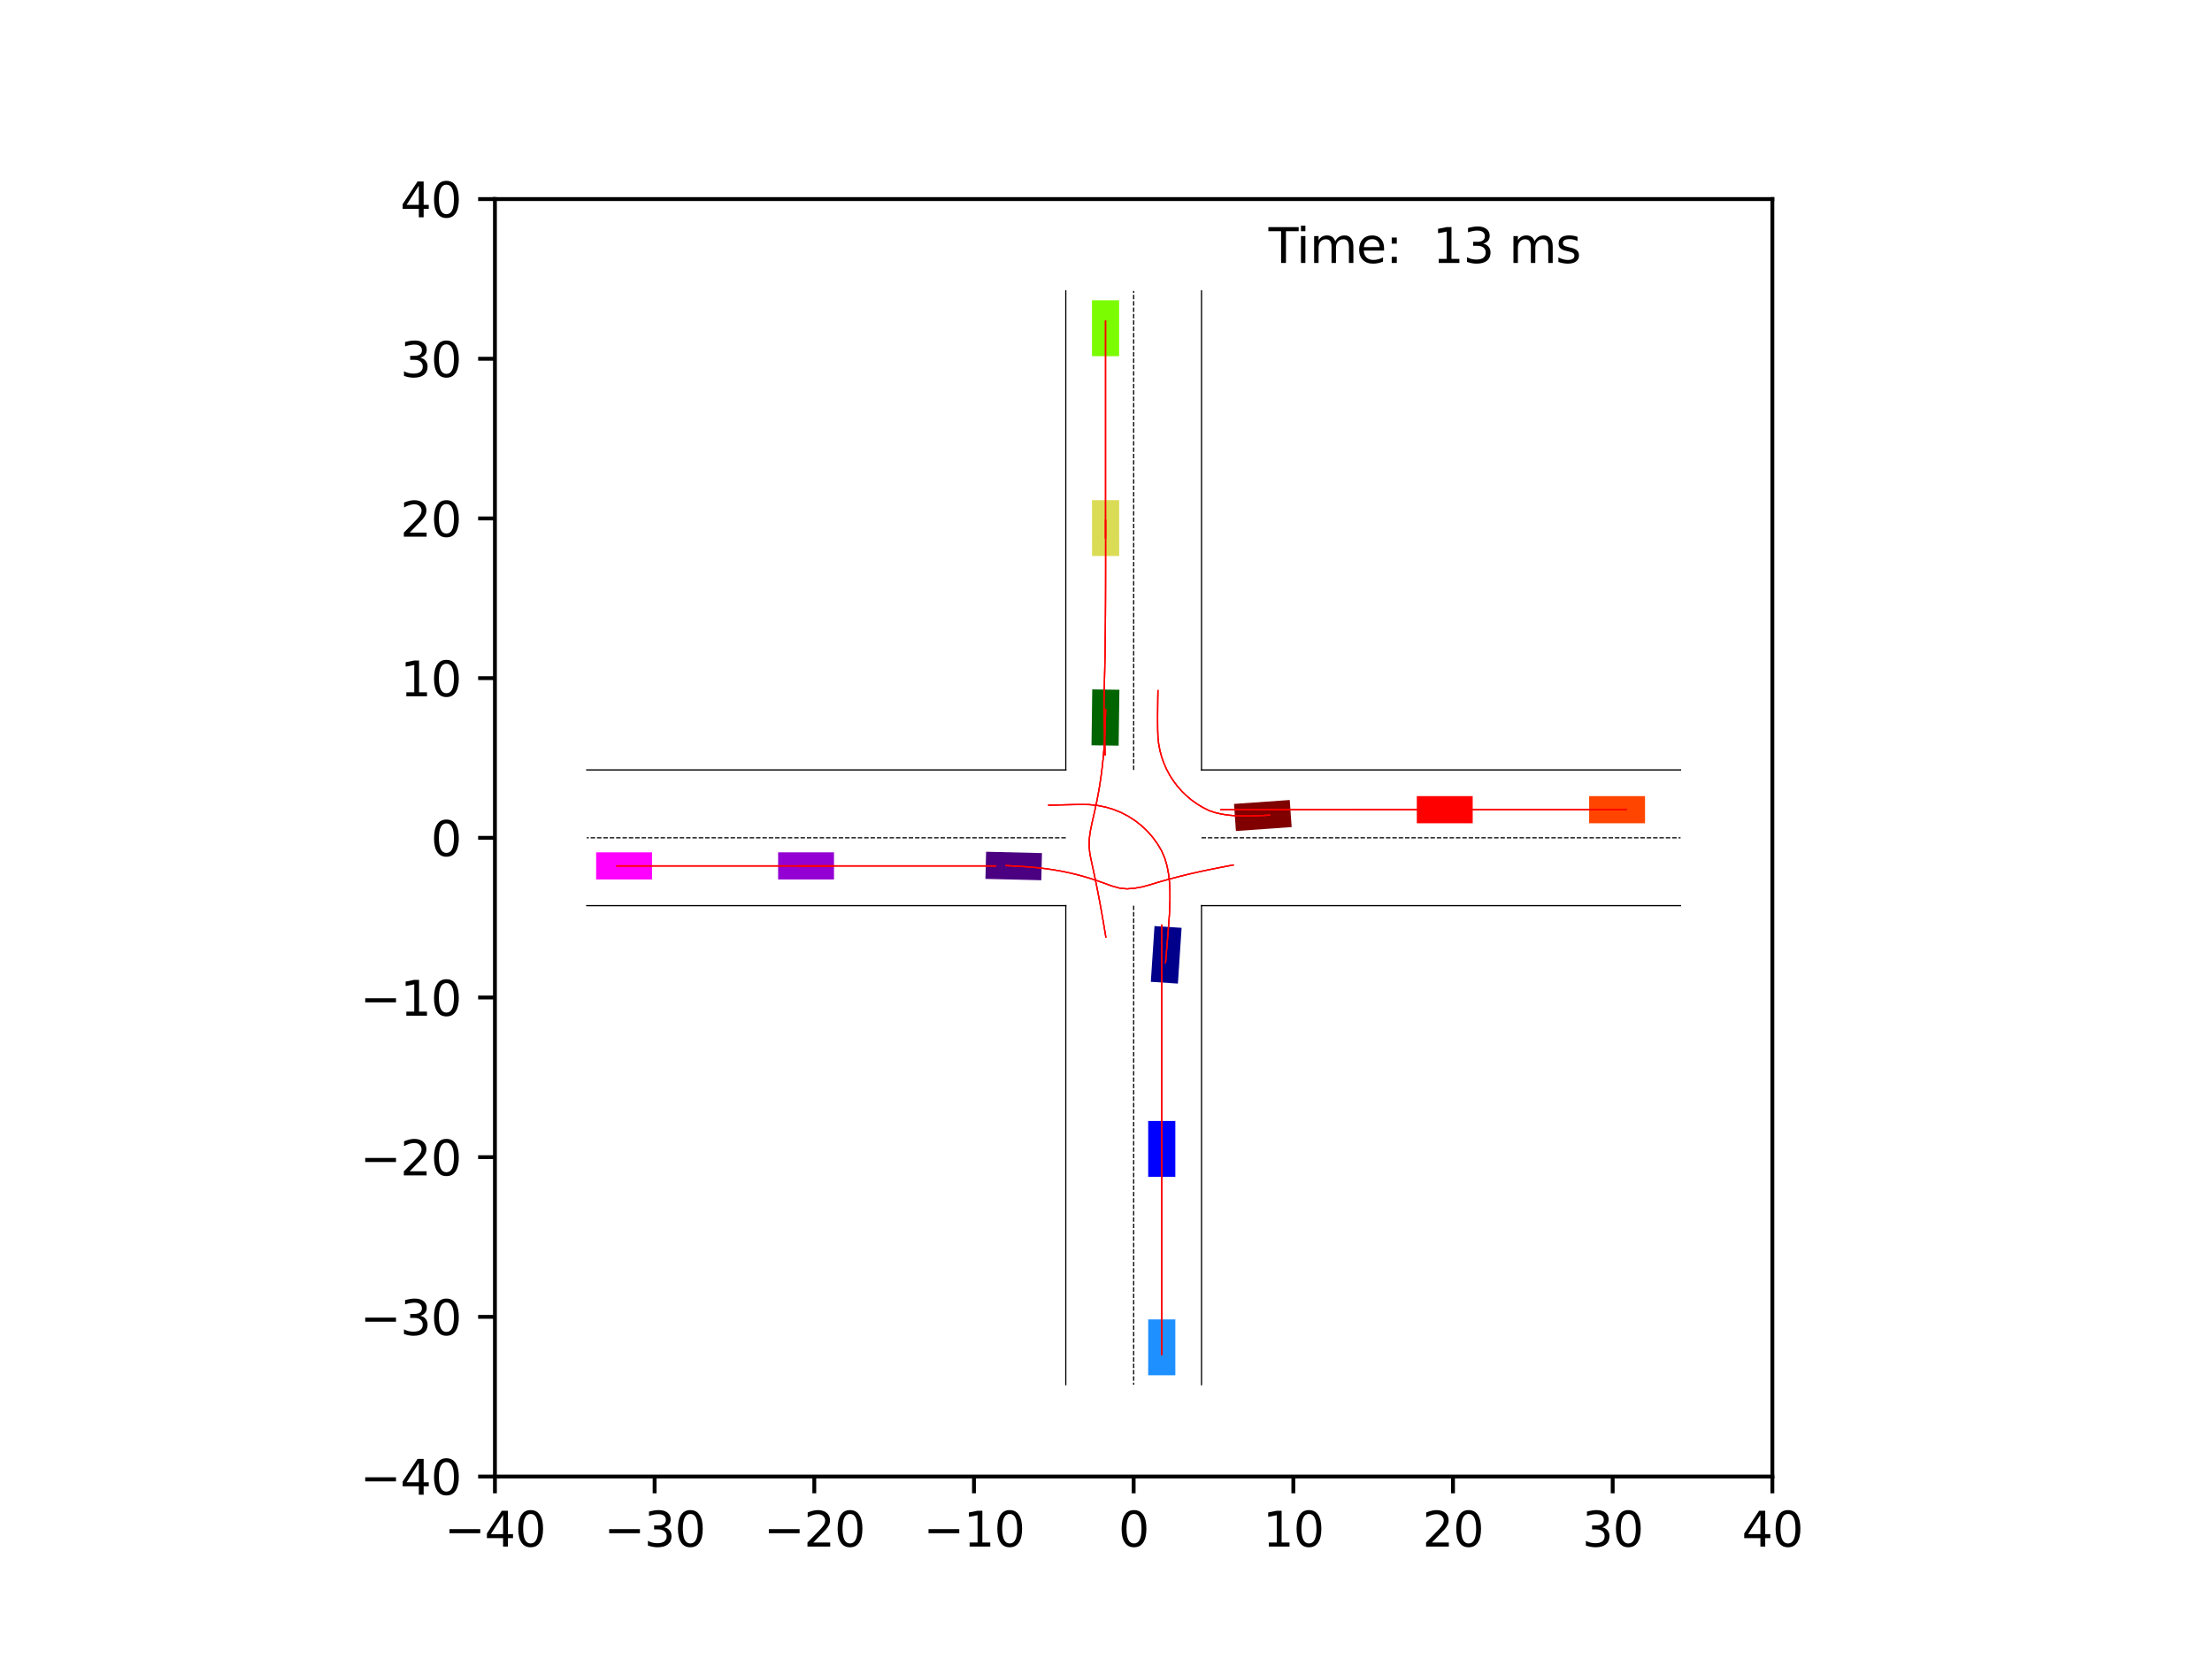 <?xml version="1.0" encoding="utf-8" standalone="no"?>
<!DOCTYPE svg PUBLIC "-//W3C//DTD SVG 1.1//EN"
  "http://www.w3.org/Graphics/SVG/1.1/DTD/svg11.dtd">
<svg xmlns:xlink="http://www.w3.org/1999/xlink" width="460.8pt" height="345.6pt" viewBox="0 0 460.8 345.6" xmlns="http://www.w3.org/2000/svg" version="1.1">
 <defs>
  <style type="text/css">*{stroke-linejoin: round; stroke-linecap: butt}</style>
 </defs>
 <g id="figure_1">
  <g id="patch_1">
   <path d="M 0 345.6 
L 460.8 345.6 
L 460.8 0 
L 0 0 
z
" style="fill: #ffffff"/>
  </g>
  <g id="axes_1">
   <g id="patch_2">
    <path d="M 103.104 307.584 
L 369.216 307.584 
L 369.216 41.472 
L 103.104 41.472 
z
" style="fill: #ffffff"/>
   </g>
   <g id="patch_3">
    <path d="M 245.379 204.902 
L 246.147 193.285 
L 240.504 192.912 
L 239.737 204.529 
z
" clip-path="url(#pcb5068c36a)" style="fill: #00008b"/>
   </g>
   <g id="patch_4">
    <path d="M 268.678 166.655 
L 257.064 167.473 
L 257.462 173.114 
L 269.075 172.296 
z
" clip-path="url(#pcb5068c36a)" style="fill: #800000"/>
   </g>
   <g id="patch_5">
    <path d="M 227.535 143.613 
L 227.38 155.255 
L 233.034 155.33 
L 233.19 143.689 
z
" clip-path="url(#pcb5068c36a)" style="fill: #006400"/>
   </g>
   <g id="patch_6">
    <path d="M 205.285 183.087 
L 216.924 183.369 
L 217.061 177.716 
L 205.422 177.434 
z
" clip-path="url(#pcb5068c36a)" style="fill: #4b0082"/>
   </g>
   <g id="patch_7">
    <path d="M 244.843 245.159 
L 244.843 233.516 
L 239.188 233.516 
L 239.188 245.159 
z
" clip-path="url(#pcb5068c36a)" style="fill: #0000ff"/>
   </g>
   <g id="patch_8">
    <path d="M 306.791 165.845 
L 295.148 165.845 
L 295.148 171.5 
L 306.791 171.5 
z
" clip-path="url(#pcb5068c36a)" style="fill: #ff0000"/>
   </g>
   <g id="patch_9">
    <path d="M 227.485 104.19 
L 227.493 115.832 
L 233.148 115.828 
L 233.14 104.186 
z
" clip-path="url(#pcb5068c36a)" style="fill: #dbdc56"/>
   </g>
   <g id="patch_10">
    <path d="M 162.096 183.211 
L 173.738 183.211 
L 173.738 177.556 
L 162.096 177.556 
z
" clip-path="url(#pcb5068c36a)" style="fill: #9400d3"/>
   </g>
   <g id="patch_11">
    <path d="M 244.843 286.5 
L 244.843 274.858 
L 239.188 274.858 
L 239.188 286.5 
z
" clip-path="url(#pcb5068c36a)" style="fill: #1e90ff"/>
   </g>
   <g id="patch_12">
    <path d="M 342.69 165.845 
L 331.047 165.845 
L 331.047 171.5 
L 342.69 171.5 
z
" clip-path="url(#pcb5068c36a)" style="fill: #ff4500"/>
   </g>
   <g id="patch_13">
    <path d="M 227.477 62.556 
L 227.477 74.198 
L 233.132 74.198 
L 233.132 62.556 
z
" clip-path="url(#pcb5068c36a)" style="fill: #7cfc00"/>
   </g>
   <g id="patch_14">
    <path d="M 124.188 183.211 
L 135.83 183.211 
L 135.83 177.556 
L 124.188 177.556 
z
" clip-path="url(#pcb5068c36a)" style="fill: #ff00ff"/>
   </g>
   <g id="matplotlib.axis_1">
    <g id="xtick_1">
     <g id="line2d_1">
      <defs>
       <path id="mbe13f3ac40" d="M 0 0 
L 0 3.5 
" style="stroke: #000000; stroke-width: 0.8"/>
      </defs>
      <g>
       <use xlink:href="#mbe13f3ac40" x="103.104" y="307.584" style="stroke: #000000; stroke-width: 0.8"/>
      </g>
     </g>
     <g id="text_1">
      <!-- −40 -->
      <g transform="translate(92.552 322.182) scale(0.1 -0.1)">
       <defs>
        <path id="DejaVuSans-2212" d="M 678 2272 
L 4684 2272 
L 4684 1741 
L 678 1741 
L 678 2272 
z
" transform="scale(0.016)"/>
        <path id="DejaVuSans-34" d="M 2419 4116 
L 825 1625 
L 2419 1625 
L 2419 4116 
z
M 2253 4666 
L 3047 4666 
L 3047 1625 
L 3713 1625 
L 3713 1100 
L 3047 1100 
L 3047 0 
L 2419 0 
L 2419 1100 
L 313 1100 
L 313 1709 
L 2253 4666 
z
" transform="scale(0.016)"/>
        <path id="DejaVuSans-30" d="M 2034 4250 
Q 1547 4250 1301 3770 
Q 1056 3291 1056 2328 
Q 1056 1369 1301 889 
Q 1547 409 2034 409 
Q 2525 409 2770 889 
Q 3016 1369 3016 2328 
Q 3016 3291 2770 3770 
Q 2525 4250 2034 4250 
z
M 2034 4750 
Q 2819 4750 3233 4129 
Q 3647 3509 3647 2328 
Q 3647 1150 3233 529 
Q 2819 -91 2034 -91 
Q 1250 -91 836 529 
Q 422 1150 422 2328 
Q 422 3509 836 4129 
Q 1250 4750 2034 4750 
z
" transform="scale(0.016)"/>
       </defs>
       <use xlink:href="#DejaVuSans-2212"/>
       <use xlink:href="#DejaVuSans-34" x="83.789"/>
       <use xlink:href="#DejaVuSans-30" x="147.412"/>
      </g>
     </g>
    </g>
    <g id="xtick_2">
     <g id="line2d_2">
      <g>
       <use xlink:href="#mbe13f3ac40" x="136.368" y="307.584" style="stroke: #000000; stroke-width: 0.8"/>
      </g>
     </g>
     <g id="text_2">
      <!-- −30 -->
      <g transform="translate(125.816 322.182) scale(0.1 -0.1)">
       <defs>
        <path id="DejaVuSans-33" d="M 2597 2516 
Q 3050 2419 3304 2112 
Q 3559 1806 3559 1356 
Q 3559 666 3084 287 
Q 2609 -91 1734 -91 
Q 1441 -91 1130 -33 
Q 819 25 488 141 
L 488 750 
Q 750 597 1062 519 
Q 1375 441 1716 441 
Q 2309 441 2620 675 
Q 2931 909 2931 1356 
Q 2931 1769 2642 2001 
Q 2353 2234 1838 2234 
L 1294 2234 
L 1294 2753 
L 1863 2753 
Q 2328 2753 2575 2939 
Q 2822 3125 2822 3475 
Q 2822 3834 2567 4026 
Q 2313 4219 1838 4219 
Q 1578 4219 1281 4162 
Q 984 4106 628 3988 
L 628 4550 
Q 988 4650 1302 4700 
Q 1616 4750 1894 4750 
Q 2613 4750 3031 4423 
Q 3450 4097 3450 3541 
Q 3450 3153 3228 2886 
Q 3006 2619 2597 2516 
z
" transform="scale(0.016)"/>
       </defs>
       <use xlink:href="#DejaVuSans-2212"/>
       <use xlink:href="#DejaVuSans-33" x="83.789"/>
       <use xlink:href="#DejaVuSans-30" x="147.412"/>
      </g>
     </g>
    </g>
    <g id="xtick_3">
     <g id="line2d_3">
      <g>
       <use xlink:href="#mbe13f3ac40" x="169.632" y="307.584" style="stroke: #000000; stroke-width: 0.8"/>
      </g>
     </g>
     <g id="text_3">
      <!-- −20 -->
      <g transform="translate(159.08 322.182) scale(0.1 -0.1)">
       <defs>
        <path id="DejaVuSans-32" d="M 1228 531 
L 3431 531 
L 3431 0 
L 469 0 
L 469 531 
Q 828 903 1448 1529 
Q 2069 2156 2228 2338 
Q 2531 2678 2651 2914 
Q 2772 3150 2772 3378 
Q 2772 3750 2511 3984 
Q 2250 4219 1831 4219 
Q 1534 4219 1204 4116 
Q 875 4013 500 3803 
L 500 4441 
Q 881 4594 1212 4672 
Q 1544 4750 1819 4750 
Q 2544 4750 2975 4387 
Q 3406 4025 3406 3419 
Q 3406 3131 3298 2873 
Q 3191 2616 2906 2266 
Q 2828 2175 2409 1742 
Q 1991 1309 1228 531 
z
" transform="scale(0.016)"/>
       </defs>
       <use xlink:href="#DejaVuSans-2212"/>
       <use xlink:href="#DejaVuSans-32" x="83.789"/>
       <use xlink:href="#DejaVuSans-30" x="147.412"/>
      </g>
     </g>
    </g>
    <g id="xtick_4">
     <g id="line2d_4">
      <g>
       <use xlink:href="#mbe13f3ac40" x="202.896" y="307.584" style="stroke: #000000; stroke-width: 0.8"/>
      </g>
     </g>
     <g id="text_4">
      <!-- −10 -->
      <g transform="translate(192.344 322.182) scale(0.1 -0.1)">
       <defs>
        <path id="DejaVuSans-31" d="M 794 531 
L 1825 531 
L 1825 4091 
L 703 3866 
L 703 4441 
L 1819 4666 
L 2450 4666 
L 2450 531 
L 3481 531 
L 3481 0 
L 794 0 
L 794 531 
z
" transform="scale(0.016)"/>
       </defs>
       <use xlink:href="#DejaVuSans-2212"/>
       <use xlink:href="#DejaVuSans-31" x="83.789"/>
       <use xlink:href="#DejaVuSans-30" x="147.412"/>
      </g>
     </g>
    </g>
    <g id="xtick_5">
     <g id="line2d_5">
      <g>
       <use xlink:href="#mbe13f3ac40" x="236.16" y="307.584" style="stroke: #000000; stroke-width: 0.8"/>
      </g>
     </g>
     <g id="text_5">
      <!-- 0 -->
      <g transform="translate(232.979 322.182) scale(0.1 -0.1)">
       <use xlink:href="#DejaVuSans-30"/>
      </g>
     </g>
    </g>
    <g id="xtick_6">
     <g id="line2d_6">
      <g>
       <use xlink:href="#mbe13f3ac40" x="269.424" y="307.584" style="stroke: #000000; stroke-width: 0.8"/>
      </g>
     </g>
     <g id="text_6">
      <!-- 10 -->
      <g transform="translate(263.062 322.182) scale(0.1 -0.1)">
       <use xlink:href="#DejaVuSans-31"/>
       <use xlink:href="#DejaVuSans-30" x="63.623"/>
      </g>
     </g>
    </g>
    <g id="xtick_7">
     <g id="line2d_7">
      <g>
       <use xlink:href="#mbe13f3ac40" x="302.688" y="307.584" style="stroke: #000000; stroke-width: 0.8"/>
      </g>
     </g>
     <g id="text_7">
      <!-- 20 -->
      <g transform="translate(296.325 322.182) scale(0.1 -0.1)">
       <use xlink:href="#DejaVuSans-32"/>
       <use xlink:href="#DejaVuSans-30" x="63.623"/>
      </g>
     </g>
    </g>
    <g id="xtick_8">
     <g id="line2d_8">
      <g>
       <use xlink:href="#mbe13f3ac40" x="335.952" y="307.584" style="stroke: #000000; stroke-width: 0.8"/>
      </g>
     </g>
     <g id="text_8">
      <!-- 30 -->
      <g transform="translate(329.589 322.182) scale(0.1 -0.1)">
       <use xlink:href="#DejaVuSans-33"/>
       <use xlink:href="#DejaVuSans-30" x="63.623"/>
      </g>
     </g>
    </g>
    <g id="xtick_9">
     <g id="line2d_9">
      <g>
       <use xlink:href="#mbe13f3ac40" x="369.216" y="307.584" style="stroke: #000000; stroke-width: 0.8"/>
      </g>
     </g>
     <g id="text_9">
      <!-- 40 -->
      <g transform="translate(362.853 322.182) scale(0.1 -0.1)">
       <use xlink:href="#DejaVuSans-34"/>
       <use xlink:href="#DejaVuSans-30" x="63.623"/>
      </g>
     </g>
    </g>
   </g>
   <g id="matplotlib.axis_2">
    <g id="ytick_1">
     <g id="line2d_10">
      <defs>
       <path id="m2111ded668" d="M 0 0 
L -3.5 0 
" style="stroke: #000000; stroke-width: 0.8"/>
      </defs>
      <g>
       <use xlink:href="#m2111ded668" x="103.104" y="307.584" style="stroke: #000000; stroke-width: 0.8"/>
      </g>
     </g>
     <g id="text_10">
      <!-- −40 -->
      <g transform="translate(74.999 311.383) scale(0.1 -0.1)">
       <use xlink:href="#DejaVuSans-2212"/>
       <use xlink:href="#DejaVuSans-34" x="83.789"/>
       <use xlink:href="#DejaVuSans-30" x="147.412"/>
      </g>
     </g>
    </g>
    <g id="ytick_2">
     <g id="line2d_11">
      <g>
       <use xlink:href="#m2111ded668" x="103.104" y="274.32" style="stroke: #000000; stroke-width: 0.8"/>
      </g>
     </g>
     <g id="text_11">
      <!-- −30 -->
      <g transform="translate(74.999 278.119) scale(0.1 -0.1)">
       <use xlink:href="#DejaVuSans-2212"/>
       <use xlink:href="#DejaVuSans-33" x="83.789"/>
       <use xlink:href="#DejaVuSans-30" x="147.412"/>
      </g>
     </g>
    </g>
    <g id="ytick_3">
     <g id="line2d_12">
      <g>
       <use xlink:href="#m2111ded668" x="103.104" y="241.056" style="stroke: #000000; stroke-width: 0.8"/>
      </g>
     </g>
     <g id="text_12">
      <!-- −20 -->
      <g transform="translate(74.999 244.855) scale(0.1 -0.1)">
       <use xlink:href="#DejaVuSans-2212"/>
       <use xlink:href="#DejaVuSans-32" x="83.789"/>
       <use xlink:href="#DejaVuSans-30" x="147.412"/>
      </g>
     </g>
    </g>
    <g id="ytick_4">
     <g id="line2d_13">
      <g>
       <use xlink:href="#m2111ded668" x="103.104" y="207.792" style="stroke: #000000; stroke-width: 0.8"/>
      </g>
     </g>
     <g id="text_13">
      <!-- −10 -->
      <g transform="translate(74.999 211.591) scale(0.1 -0.1)">
       <use xlink:href="#DejaVuSans-2212"/>
       <use xlink:href="#DejaVuSans-31" x="83.789"/>
       <use xlink:href="#DejaVuSans-30" x="147.412"/>
      </g>
     </g>
    </g>
    <g id="ytick_5">
     <g id="line2d_14">
      <g>
       <use xlink:href="#m2111ded668" x="103.104" y="174.528" style="stroke: #000000; stroke-width: 0.8"/>
      </g>
     </g>
     <g id="text_14">
      <!-- 0 -->
      <g transform="translate(89.742 178.327) scale(0.1 -0.1)">
       <use xlink:href="#DejaVuSans-30"/>
      </g>
     </g>
    </g>
    <g id="ytick_6">
     <g id="line2d_15">
      <g>
       <use xlink:href="#m2111ded668" x="103.104" y="141.264" style="stroke: #000000; stroke-width: 0.8"/>
      </g>
     </g>
     <g id="text_15">
      <!-- 10 -->
      <g transform="translate(83.379 145.063) scale(0.1 -0.1)">
       <use xlink:href="#DejaVuSans-31"/>
       <use xlink:href="#DejaVuSans-30" x="63.623"/>
      </g>
     </g>
    </g>
    <g id="ytick_7">
     <g id="line2d_16">
      <g>
       <use xlink:href="#m2111ded668" x="103.104" y="108" style="stroke: #000000; stroke-width: 0.8"/>
      </g>
     </g>
     <g id="text_16">
      <!-- 20 -->
      <g transform="translate(83.379 111.799) scale(0.1 -0.1)">
       <use xlink:href="#DejaVuSans-32"/>
       <use xlink:href="#DejaVuSans-30" x="63.623"/>
      </g>
     </g>
    </g>
    <g id="ytick_8">
     <g id="line2d_17">
      <g>
       <use xlink:href="#m2111ded668" x="103.104" y="74.736" style="stroke: #000000; stroke-width: 0.8"/>
      </g>
     </g>
     <g id="text_17">
      <!-- 30 -->
      <g transform="translate(83.379 78.535) scale(0.1 -0.1)">
       <use xlink:href="#DejaVuSans-33"/>
       <use xlink:href="#DejaVuSans-30" x="63.623"/>
      </g>
     </g>
    </g>
    <g id="ytick_9">
     <g id="line2d_18">
      <g>
       <use xlink:href="#m2111ded668" x="103.104" y="41.472" style="stroke: #000000; stroke-width: 0.8"/>
      </g>
     </g>
     <g id="text_18">
      <!-- 40 -->
      <g transform="translate(83.379 45.271) scale(0.1 -0.1)">
       <use xlink:href="#DejaVuSans-34"/>
       <use xlink:href="#DejaVuSans-30" x="63.623"/>
      </g>
     </g>
    </g>
   </g>
   <g id="line2d_19">
    <path d="M 250.297 288.457 
L 250.297 188.665 
" clip-path="url(#pcb5068c36a)" style="fill: none; stroke: #000000; stroke-width: 0.25; stroke-linecap: square"/>
   </g>
   <g id="line2d_20">
    <path d="M 250.297 188.665 
L 350.089 188.665 
" clip-path="url(#pcb5068c36a)" style="fill: none; stroke: #000000; stroke-width: 0.25; stroke-linecap: square"/>
   </g>
   <g id="line2d_21">
    <path d="M 350.089 160.391 
L 250.297 160.391 
" clip-path="url(#pcb5068c36a)" style="fill: none; stroke: #000000; stroke-width: 0.25; stroke-linecap: square"/>
   </g>
   <g id="line2d_22">
    <path d="M 250.297 160.391 
L 250.297 60.599 
" clip-path="url(#pcb5068c36a)" style="fill: none; stroke: #000000; stroke-width: 0.25; stroke-linecap: square"/>
   </g>
   <g id="line2d_23">
    <path d="M 222.023 60.599 
L 222.023 160.391 
" clip-path="url(#pcb5068c36a)" style="fill: none; stroke: #000000; stroke-width: 0.25; stroke-linecap: square"/>
   </g>
   <g id="line2d_24">
    <path d="M 222.023 160.391 
L 122.231 160.391 
" clip-path="url(#pcb5068c36a)" style="fill: none; stroke: #000000; stroke-width: 0.25; stroke-linecap: square"/>
   </g>
   <g id="line2d_25">
    <path d="M 122.231 188.665 
L 222.023 188.665 
" clip-path="url(#pcb5068c36a)" style="fill: none; stroke: #000000; stroke-width: 0.25; stroke-linecap: square"/>
   </g>
   <g id="line2d_26">
    <path d="M 222.023 188.665 
L 222.023 288.457 
" clip-path="url(#pcb5068c36a)" style="fill: none; stroke: #000000; stroke-width: 0.25; stroke-linecap: square"/>
   </g>
   <g id="line2d_27">
    <path d="M 250.297 174.528 
L 350.089 174.528 
" clip-path="url(#pcb5068c36a)" style="fill: none; stroke-dasharray: 0.925,0.4; stroke-dashoffset: 0; stroke: #000000; stroke-width: 0.25"/>
   </g>
   <g id="line2d_28">
    <path d="M 236.16 160.391 
L 236.16 60.599 
" clip-path="url(#pcb5068c36a)" style="fill: none; stroke-dasharray: 0.925,0.4; stroke-dashoffset: 0; stroke: #000000; stroke-width: 0.25"/>
   </g>
   <g id="line2d_29">
    <path d="M 222.023 174.528 
L 122.231 174.528 
" clip-path="url(#pcb5068c36a)" style="fill: none; stroke-dasharray: 0.925,0.4; stroke-dashoffset: 0; stroke: #000000; stroke-width: 0.25"/>
   </g>
   <g id="line2d_30">
    <path d="M 236.16 188.665 
L 236.16 288.457 
" clip-path="url(#pcb5068c36a)" style="fill: none; stroke-dasharray: 0.925,0.4; stroke-dashoffset: 0; stroke: #000000; stroke-width: 0.25"/>
   </g>
   <g id="line2d_31">
    <path d="M 242.807 200.57 
L 242.941 198.907 
L 243.079 197.241 
L 243.22 195.573 
L 243.359 193.902 
L 243.49 192.227 
L 243.604 190.549 
L 243.69 188.866 
L 243.735 187.18 
L 243.721 185.49 
L 243.631 183.801 
L 243.442 182.118 
L 243.128 180.452 
L 242.659 178.821 
L 241.993 177.26 
L 241.127 175.799 
L 240.128 174.426 
L 239.007 173.151 
L 237.771 171.987 
L 236.432 170.944 
L 235.001 170.03 
L 233.492 169.253 
L 231.918 168.618 
L 230.292 168.133 
L 228.628 167.801 
L 226.941 167.626 
L 225.245 167.608 
L 223.55 167.622 
L 221.855 167.653 
L 220.161 167.692 
L 218.466 167.739 
" clip-path="url(#pcb5068c36a)" style="fill: none; stroke: #ff0000; stroke-opacity: 0.2; stroke-width: 0.25; stroke-linecap: square"/>
   </g>
   <g id="line2d_32">
    <path d="M 242.807 200.57 
L 242.941 198.907 
L 243.08 197.241 
L 243.221 195.573 
L 243.36 193.902 
L 243.491 192.227 
L 243.605 190.549 
L 243.691 188.866 
L 243.736 187.179 
L 243.723 185.49 
L 243.633 183.8 
L 243.444 182.117 
L 243.131 180.451 
L 242.663 178.82 
L 241.997 177.258 
L 241.131 175.797 
L 240.134 174.423 
L 239.013 173.148 
L 237.778 171.983 
L 236.439 170.939 
L 235.009 170.024 
L 233.5 169.246 
L 231.926 168.611 
L 230.299 168.126 
L 228.635 167.794 
L 226.948 167.618 
L 225.252 167.601 
L 223.556 167.617 
L 221.861 167.65 
L 220.167 167.691 
L 218.473 167.738 
" clip-path="url(#pcb5068c36a)" style="fill: none; stroke: #ff0000; stroke-opacity: 0.4; stroke-width: 0.25; stroke-linecap: square"/>
   </g>
   <g id="line2d_33">
    <path d="M 242.807 200.57 
L 242.942 198.907 
L 243.079 197.241 
L 243.22 195.573 
L 243.359 193.902 
L 243.49 192.227 
L 243.604 190.549 
L 243.689 188.866 
L 243.734 187.179 
L 243.72 185.49 
L 243.63 183.8 
L 243.44 182.117 
L 243.127 180.451 
L 242.659 178.82 
L 241.993 177.259 
L 241.126 175.799 
L 240.128 174.425 
L 239.006 173.15 
L 237.771 171.985 
L 236.433 170.94 
L 235.004 170.023 
L 233.496 169.245 
L 231.921 168.61 
L 230.295 168.125 
L 228.631 167.793 
L 226.943 167.618 
L 225.247 167.6 
L 223.552 167.617 
L 221.857 167.652 
L 220.162 167.694 
L 218.468 167.741 
" clip-path="url(#pcb5068c36a)" style="fill: none; stroke: #ff0000; stroke-opacity: 0.6; stroke-width: 0.25; stroke-linecap: square"/>
   </g>
   <g id="line2d_34">
    <path d="M 242.807 200.57 
L 242.942 198.907 
L 243.08 197.241 
L 243.221 195.573 
L 243.36 193.902 
L 243.491 192.227 
L 243.605 190.549 
L 243.692 188.866 
L 243.737 187.179 
L 243.724 185.489 
L 243.634 183.8 
L 243.445 182.117 
L 243.133 180.45 
L 242.665 178.819 
L 242 177.257 
L 241.134 175.796 
L 240.137 174.422 
L 239.015 173.147 
L 237.78 171.982 
L 236.443 170.935 
L 235.014 170.018 
L 233.505 169.239 
L 231.931 168.604 
L 230.304 168.119 
L 228.64 167.787 
L 226.952 167.611 
L 225.256 167.593 
L 223.56 167.612 
L 221.865 167.647 
L 220.17 167.691 
L 218.476 167.738 
" clip-path="url(#pcb5068c36a)" style="fill: none; stroke: #ff0000; stroke-opacity: 0.8; stroke-width: 0.25; stroke-linecap: square"/>
   </g>
   <g id="line2d_35">
    <path d="M 242.807 200.57 
L 242.942 198.907 
L 243.08 197.241 
L 243.22 195.573 
L 243.359 193.902 
L 243.49 192.227 
L 243.603 190.549 
L 243.689 188.866 
L 243.733 187.179 
L 243.719 185.49 
L 243.628 183.8 
L 243.439 182.117 
L 243.126 180.451 
L 242.658 178.82 
L 241.992 177.259 
L 241.126 175.798 
L 240.128 174.424 
L 239.006 173.15 
L 237.77 171.985 
L 236.432 170.94 
L 235.002 170.025 
L 233.494 169.246 
L 231.919 168.61 
L 230.293 168.125 
L 228.629 167.792 
L 226.941 167.616 
L 225.245 167.597 
L 223.55 167.616 
L 221.855 167.652 
L 220.16 167.697 
L 218.466 167.743 
" clip-path="url(#pcb5068c36a)" style="fill: none; stroke: #ff0000; stroke-width: 0.25; stroke-linecap: square"/>
   </g>
   <g id="line2d_36">
    <path d="M 264.5 169.796 
L 263.07 169.885 
L 261.642 169.953 
L 260.216 169.991 
L 258.794 169.988 
L 257.376 169.933 
L 255.966 169.813 
L 254.568 169.608 
L 253.193 169.298 
L 251.86 168.851 
L 250.604 168.224 
L 249.403 167.502 
L 248.264 166.69 
L 247.192 165.794 
L 246.192 164.82 
L 245.272 163.773 
L 244.434 162.66 
L 243.685 161.487 
L 243.028 160.262 
L 242.466 158.99 
L 242.003 157.68 
L 241.641 156.338 
L 241.382 154.973 
L 241.228 153.592 
L 241.178 152.204 
L 241.161 150.815 
L 241.155 149.425 
L 241.159 148.036 
L 241.169 146.647 
L 241.18 145.258 
L 241.201 143.869 
" clip-path="url(#pcb5068c36a)" style="fill: none; stroke: #ff0000; stroke-opacity: 0.2; stroke-width: 0.25; stroke-linecap: square"/>
   </g>
   <g id="line2d_37">
    <path d="M 264.5 169.796 
L 263.07 169.885 
L 261.642 169.953 
L 260.216 169.991 
L 258.794 169.988 
L 257.376 169.934 
L 255.965 169.813 
L 254.568 169.609 
L 253.193 169.299 
L 251.859 168.853 
L 250.602 168.226 
L 249.402 167.504 
L 248.262 166.692 
L 247.189 165.796 
L 246.189 164.822 
L 245.268 163.776 
L 244.43 162.663 
L 243.68 161.491 
L 243.022 160.265 
L 242.46 158.993 
L 241.996 157.682 
L 241.634 156.341 
L 241.374 154.975 
L 241.219 153.594 
L 241.17 152.206 
L 241.154 150.816 
L 241.149 149.427 
L 241.155 148.037 
L 241.167 146.647 
L 241.18 145.258 
L 241.2 143.868 
" clip-path="url(#pcb5068c36a)" style="fill: none; stroke: #ff0000; stroke-opacity: 0.4; stroke-width: 0.25; stroke-linecap: square"/>
   </g>
   <g id="line2d_38">
    <path d="M 264.5 169.796 
L 263.07 169.885 
L 261.642 169.953 
L 260.216 169.99 
L 258.794 169.987 
L 257.376 169.932 
L 255.965 169.812 
L 254.568 169.607 
L 253.193 169.297 
L 251.859 168.851 
L 250.603 168.224 
L 249.402 167.501 
L 248.262 166.689 
L 247.189 165.794 
L 246.189 164.82 
L 245.268 163.774 
L 244.43 162.661 
L 243.68 161.488 
L 243.022 160.262 
L 242.46 158.99 
L 241.997 157.679 
L 241.636 156.337 
L 241.377 154.971 
L 241.224 153.59 
L 241.177 152.201 
L 241.163 150.811 
L 241.16 149.422 
L 241.168 148.032 
L 241.182 146.642 
L 241.197 145.253 
L 241.218 143.863 
" clip-path="url(#pcb5068c36a)" style="fill: none; stroke: #ff0000; stroke-opacity: 0.6; stroke-width: 0.25; stroke-linecap: square"/>
   </g>
   <g id="line2d_39">
    <path d="M 264.5 169.796 
L 263.07 169.885 
L 261.642 169.952 
L 260.216 169.99 
L 258.794 169.987 
L 257.376 169.933 
L 255.965 169.812 
L 254.567 169.608 
L 253.192 169.298 
L 251.858 168.852 
L 250.602 168.225 
L 249.401 167.503 
L 248.26 166.692 
L 247.187 165.797 
L 246.186 164.824 
L 245.264 163.778 
L 244.426 162.666 
L 243.675 161.493 
L 243.016 160.268 
L 242.454 158.996 
L 241.99 157.685 
L 241.627 156.343 
L 241.369 154.977 
L 241.215 153.596 
L 241.167 152.207 
L 241.153 150.817 
L 241.15 149.427 
L 241.159 148.037 
L 241.173 146.647 
L 241.188 145.257 
L 241.208 143.867 
" clip-path="url(#pcb5068c36a)" style="fill: none; stroke: #ff0000; stroke-opacity: 0.8; stroke-width: 0.25; stroke-linecap: square"/>
   </g>
   <g id="line2d_40">
    <path d="M 264.5 169.796 
L 263.07 169.884 
L 261.642 169.952 
L 260.216 169.989 
L 258.794 169.986 
L 257.376 169.932 
L 255.965 169.811 
L 254.568 169.607 
L 253.193 169.296 
L 251.859 168.85 
L 250.602 168.223 
L 249.402 167.5 
L 248.262 166.689 
L 247.189 165.793 
L 246.189 164.819 
L 245.268 163.773 
L 244.43 162.66 
L 243.68 161.487 
L 243.022 160.261 
L 242.46 158.989 
L 241.997 157.678 
L 241.635 156.336 
L 241.376 154.97 
L 241.223 153.588 
L 241.175 152.199 
L 241.162 150.809 
L 241.16 149.42 
L 241.169 148.03 
L 241.183 146.64 
L 241.2 145.25 
L 241.219 143.86 
" clip-path="url(#pcb5068c36a)" style="fill: none; stroke: #ff0000; stroke-width: 0.25; stroke-linecap: square"/>
   </g>
   <g id="line2d_41">
    <path d="M 230.327 147.879 
L 230.283 149.472 
L 230.234 151.064 
L 230.17 152.654 
L 230.087 154.244 
L 229.983 155.833 
L 229.854 157.42 
L 229.699 159.004 
L 229.515 160.586 
L 229.302 162.165 
L 229.059 163.74 
L 228.786 165.311 
L 228.484 166.877 
L 228.158 168.44 
L 227.812 169.999 
L 227.453 171.557 
L 227.134 173.125 
L 226.919 174.712 
L 226.875 176.313 
L 227.045 177.907 
L 227.37 179.476 
L 227.713 181.041 
L 228.046 182.609 
L 228.371 184.177 
L 228.686 185.748 
L 228.991 187.32 
L 229.285 188.894 
L 229.568 190.47 
L 229.841 192.048 
L 230.108 193.626 
L 230.372 195.205 
" clip-path="url(#pcb5068c36a)" style="fill: none; stroke: #ff0000; stroke-opacity: 0.2; stroke-width: 0.25; stroke-linecap: square"/>
   </g>
   <g id="line2d_42">
    <path d="M 230.327 147.879 
L 230.284 149.472 
L 230.235 151.064 
L 230.171 152.654 
L 230.089 154.244 
L 229.984 155.832 
L 229.856 157.419 
L 229.701 159.004 
L 229.518 160.585 
L 229.305 162.164 
L 229.061 163.738 
L 228.788 165.309 
L 228.486 166.875 
L 228.159 168.437 
L 227.813 169.996 
L 227.453 171.554 
L 227.133 173.121 
L 226.917 174.708 
L 226.872 176.309 
L 227.041 177.902 
L 227.367 179.471 
L 227.709 181.037 
L 228.043 182.604 
L 228.367 184.173 
L 228.683 185.743 
L 228.987 187.316 
L 229.281 188.89 
L 229.563 190.466 
L 229.836 192.044 
L 230.103 193.622 
L 230.367 195.201 
" clip-path="url(#pcb5068c36a)" style="fill: none; stroke: #ff0000; stroke-opacity: 0.4; stroke-width: 0.25; stroke-linecap: square"/>
   </g>
   <g id="line2d_43">
    <path d="M 230.327 147.879 
L 230.284 149.472 
L 230.236 151.064 
L 230.173 152.654 
L 230.09 154.244 
L 229.987 155.832 
L 229.859 157.419 
L 229.705 159.003 
L 229.522 160.584 
L 229.309 162.163 
L 229.067 163.737 
L 228.794 165.307 
L 228.493 166.873 
L 228.166 168.435 
L 227.82 169.994 
L 227.46 171.551 
L 227.14 173.118 
L 226.924 174.704 
L 226.879 176.305 
L 227.047 177.898 
L 227.373 179.467 
L 227.714 181.032 
L 228.046 182.599 
L 228.37 184.168 
L 228.684 185.738 
L 228.987 187.31 
L 229.28 188.885 
L 229.561 190.461 
L 229.833 192.038 
L 230.099 193.617 
L 230.361 195.196 
" clip-path="url(#pcb5068c36a)" style="fill: none; stroke: #ff0000; stroke-opacity: 0.6; stroke-width: 0.25; stroke-linecap: square"/>
   </g>
   <g id="line2d_44">
    <path d="M 230.327 147.879 
L 230.284 149.472 
L 230.236 151.064 
L 230.172 152.654 
L 230.09 154.244 
L 229.986 155.832 
L 229.858 157.419 
L 229.703 159.003 
L 229.52 160.585 
L 229.307 162.163 
L 229.063 163.737 
L 228.79 165.308 
L 228.488 166.874 
L 228.161 168.436 
L 227.814 169.994 
L 227.454 171.552 
L 227.134 173.119 
L 226.918 174.705 
L 226.873 176.306 
L 227.042 177.899 
L 227.368 179.468 
L 227.71 181.033 
L 228.043 182.6 
L 228.367 184.169 
L 228.682 185.739 
L 228.986 187.312 
L 229.28 188.886 
L 229.562 190.462 
L 229.834 192.039 
L 230.101 193.618 
L 230.364 195.197 
" clip-path="url(#pcb5068c36a)" style="fill: none; stroke: #ff0000; stroke-opacity: 0.8; stroke-width: 0.25; stroke-linecap: square"/>
   </g>
   <g id="line2d_45">
    <path d="M 230.327 147.879 
L 230.285 149.472 
L 230.237 151.064 
L 230.174 152.654 
L 230.092 154.244 
L 229.988 155.832 
L 229.861 157.418 
L 229.707 159.003 
L 229.524 160.584 
L 229.312 162.162 
L 229.069 163.737 
L 228.796 165.307 
L 228.495 166.873 
L 228.169 168.435 
L 227.822 169.993 
L 227.462 171.55 
L 227.142 173.117 
L 226.926 174.703 
L 226.881 176.304 
L 227.049 177.897 
L 227.375 179.465 
L 227.716 181.03 
L 228.048 182.598 
L 228.372 184.166 
L 228.686 185.737 
L 228.989 187.309 
L 229.281 188.883 
L 229.563 190.459 
L 229.834 192.037 
L 230.1 193.615 
L 230.362 195.194 
" clip-path="url(#pcb5068c36a)" style="fill: none; stroke: #ff0000; stroke-width: 0.25; stroke-linecap: square"/>
   </g>
   <g id="line2d_46">
    <path d="M 209.572 180.325 
L 211.173 180.4 
L 212.774 180.487 
L 214.374 180.601 
L 215.972 180.747 
L 217.568 180.928 
L 219.159 181.149 
L 220.745 181.414 
L 222.324 181.727 
L 223.894 182.088 
L 225.453 182.498 
L 227.001 182.956 
L 228.538 183.457 
L 230.063 183.996 
L 231.585 184.552 
L 233.147 184.987 
L 234.759 185.173 
L 236.377 185.032 
L 237.976 184.747 
L 239.544 184.322 
L 241.097 183.845 
L 242.658 183.397 
L 244.224 182.968 
L 245.794 182.56 
L 247.37 182.171 
L 248.95 181.803 
L 250.534 181.454 
L 252.121 181.122 
L 253.711 180.805 
L 255.302 180.497 
L 256.895 180.192 
" clip-path="url(#pcb5068c36a)" style="fill: none; stroke: #ff0000; stroke-opacity: 0.2; stroke-width: 0.25; stroke-linecap: square"/>
   </g>
   <g id="line2d_47">
    <path d="M 209.572 180.325 
L 211.173 180.4 
L 212.774 180.488 
L 214.374 180.602 
L 215.972 180.748 
L 217.568 180.93 
L 219.159 181.151 
L 220.745 181.417 
L 222.324 181.73 
L 223.894 182.092 
L 225.453 182.502 
L 227.001 182.96 
L 228.537 183.461 
L 230.063 184 
L 231.584 184.556 
L 233.146 184.991 
L 234.759 185.176 
L 236.377 185.035 
L 237.976 184.75 
L 239.544 184.324 
L 241.097 183.847 
L 242.657 183.398 
L 244.223 182.969 
L 245.794 182.56 
L 247.37 182.171 
L 248.95 181.803 
L 250.533 181.454 
L 252.121 181.123 
L 253.711 180.806 
L 255.303 180.498 
L 256.895 180.194 
" clip-path="url(#pcb5068c36a)" style="fill: none; stroke: #ff0000; stroke-opacity: 0.4; stroke-width: 0.25; stroke-linecap: square"/>
   </g>
   <g id="line2d_48">
    <path d="M 209.572 180.325 
L 211.173 180.4 
L 212.774 180.488 
L 214.374 180.602 
L 215.972 180.747 
L 217.568 180.928 
L 219.159 181.149 
L 220.745 181.414 
L 222.324 181.727 
L 223.893 182.088 
L 225.453 182.498 
L 227.001 182.955 
L 228.537 183.456 
L 230.062 183.994 
L 231.584 184.55 
L 233.146 184.984 
L 234.758 185.169 
L 236.376 185.028 
L 237.975 184.744 
L 239.543 184.318 
L 241.095 183.841 
L 242.656 183.392 
L 244.222 182.964 
L 245.793 182.555 
L 247.368 182.167 
L 248.948 181.799 
L 250.532 181.451 
L 252.119 181.12 
L 253.709 180.804 
L 255.301 180.497 
L 256.894 180.193 
" clip-path="url(#pcb5068c36a)" style="fill: none; stroke: #ff0000; stroke-opacity: 0.6; stroke-width: 0.25; stroke-linecap: square"/>
   </g>
   <g id="line2d_49">
    <path d="M 209.572 180.325 
L 211.173 180.401 
L 212.774 180.489 
L 214.374 180.603 
L 215.972 180.749 
L 217.568 180.93 
L 219.159 181.151 
L 220.745 181.417 
L 222.323 181.73 
L 223.893 182.092 
L 225.453 182.502 
L 227 182.96 
L 228.537 183.461 
L 230.062 184 
L 231.583 184.556 
L 233.145 184.99 
L 234.758 185.175 
L 236.376 185.035 
L 237.975 184.751 
L 239.543 184.324 
L 241.096 183.847 
L 242.656 183.398 
L 244.222 182.97 
L 245.793 182.561 
L 247.368 182.172 
L 248.948 181.804 
L 250.532 181.455 
L 252.12 181.124 
L 253.71 180.807 
L 255.302 180.499 
L 256.894 180.195 
" clip-path="url(#pcb5068c36a)" style="fill: none; stroke: #ff0000; stroke-opacity: 0.8; stroke-width: 0.25; stroke-linecap: square"/>
   </g>
   <g id="line2d_50">
    <path d="M 209.572 180.325 
L 211.173 180.401 
L 212.774 180.489 
L 214.374 180.603 
L 215.972 180.748 
L 217.568 180.929 
L 219.159 181.15 
L 220.745 181.415 
L 222.324 181.728 
L 223.893 182.089 
L 225.453 182.499 
L 227.001 182.956 
L 228.537 183.457 
L 230.062 183.996 
L 231.584 184.552 
L 233.146 184.986 
L 234.758 185.172 
L 236.376 185.031 
L 237.975 184.746 
L 239.543 184.32 
L 241.095 183.843 
L 242.656 183.394 
L 244.222 182.966 
L 245.793 182.558 
L 247.368 182.169 
L 248.948 181.801 
L 250.532 181.453 
L 252.119 181.122 
L 253.709 180.806 
L 255.301 180.498 
L 256.894 180.195 
" clip-path="url(#pcb5068c36a)" style="fill: none; stroke: #ff0000; stroke-width: 0.25; stroke-linecap: square"/>
   </g>
   <g id="line2d_51">
    <path d="M 242.016 240.945 
L 242.016 239.337 
L 242.016 237.73 
L 242.016 236.122 
L 242.016 234.514 
L 242.016 232.906 
L 242.016 231.299 
L 242.016 229.691 
L 242.016 228.083 
L 242.016 226.475 
L 242.016 224.868 
L 242.016 223.26 
L 242.016 221.652 
L 242.016 220.044 
L 242.016 218.436 
L 242.016 216.829 
L 242.016 215.221 
L 242.016 213.613 
L 242.016 212.005 
L 242.016 210.398 
L 242.016 208.79 
L 242.016 207.182 
L 242.016 205.574 
L 242.016 203.967 
L 242.016 202.359 
L 242.016 200.751 
L 242.016 199.143 
L 242.016 197.536 
L 242.016 195.928 
L 242.016 194.32 
L 242.016 192.712 
" clip-path="url(#pcb5068c36a)" style="fill: none; stroke: #ff0000; stroke-opacity: 0.2; stroke-width: 0.25; stroke-linecap: square"/>
   </g>
   <g id="line2d_52">
    <path d="M 242.016 240.945 
L 242.016 239.337 
L 242.016 237.73 
L 242.016 236.122 
L 242.016 234.514 
L 242.016 232.906 
L 242.016 231.299 
L 242.016 229.691 
L 242.016 228.083 
L 242.016 226.475 
L 242.016 224.868 
L 242.016 223.26 
L 242.016 221.652 
L 242.016 220.044 
L 242.016 218.436 
L 242.016 216.829 
L 242.016 215.221 
L 242.016 213.613 
L 242.016 212.005 
L 242.016 210.398 
L 242.016 208.79 
L 242.016 207.182 
L 242.016 205.574 
L 242.016 203.967 
L 242.016 202.359 
L 242.016 200.751 
L 242.016 199.143 
L 242.016 197.536 
L 242.016 195.928 
L 242.016 194.32 
L 242.016 192.712 
" clip-path="url(#pcb5068c36a)" style="fill: none; stroke: #ff0000; stroke-opacity: 0.4; stroke-width: 0.25; stroke-linecap: square"/>
   </g>
   <g id="line2d_53">
    <path d="M 242.016 240.945 
L 242.016 239.337 
L 242.016 237.73 
L 242.016 236.122 
L 242.016 234.514 
L 242.016 232.906 
L 242.016 231.299 
L 242.016 229.691 
L 242.016 228.083 
L 242.016 226.475 
L 242.016 224.868 
L 242.016 223.26 
L 242.016 221.652 
L 242.016 220.044 
L 242.016 218.436 
L 242.016 216.829 
L 242.016 215.221 
L 242.016 213.613 
L 242.016 212.005 
L 242.016 210.398 
L 242.016 208.79 
L 242.016 207.182 
L 242.016 205.574 
L 242.016 203.967 
L 242.016 202.359 
L 242.016 200.751 
L 242.016 199.143 
L 242.016 197.536 
L 242.016 195.928 
L 242.016 194.32 
L 242.016 192.712 
" clip-path="url(#pcb5068c36a)" style="fill: none; stroke: #ff0000; stroke-opacity: 0.6; stroke-width: 0.25; stroke-linecap: square"/>
   </g>
   <g id="line2d_54">
    <path d="M 242.016 240.945 
L 242.016 239.337 
L 242.016 237.73 
L 242.016 236.122 
L 242.016 234.514 
L 242.016 232.906 
L 242.016 231.299 
L 242.016 229.691 
L 242.016 228.083 
L 242.016 226.475 
L 242.016 224.868 
L 242.016 223.26 
L 242.016 221.652 
L 242.016 220.044 
L 242.016 218.436 
L 242.016 216.829 
L 242.016 215.221 
L 242.016 213.613 
L 242.016 212.005 
L 242.016 210.398 
L 242.016 208.79 
L 242.016 207.182 
L 242.016 205.574 
L 242.016 203.967 
L 242.016 202.359 
L 242.016 200.751 
L 242.016 199.143 
L 242.016 197.536 
L 242.016 195.928 
L 242.016 194.32 
L 242.016 192.712 
" clip-path="url(#pcb5068c36a)" style="fill: none; stroke: #ff0000; stroke-opacity: 0.8; stroke-width: 0.25; stroke-linecap: square"/>
   </g>
   <g id="line2d_55">
    <path d="M 242.016 240.945 
L 242.016 239.337 
L 242.016 237.73 
L 242.016 236.122 
L 242.016 234.514 
L 242.016 232.906 
L 242.016 231.299 
L 242.016 229.691 
L 242.016 228.083 
L 242.016 226.475 
L 242.016 224.868 
L 242.016 223.26 
L 242.016 221.652 
L 242.016 220.044 
L 242.016 218.436 
L 242.016 216.829 
L 242.016 215.221 
L 242.016 213.613 
L 242.016 212.005 
L 242.016 210.398 
L 242.016 208.79 
L 242.016 207.182 
L 242.016 205.574 
L 242.016 203.967 
L 242.016 202.359 
L 242.016 200.751 
L 242.016 199.143 
L 242.016 197.536 
L 242.016 195.928 
L 242.016 194.32 
L 242.016 192.712 
" clip-path="url(#pcb5068c36a)" style="fill: none; stroke: #ff0000; stroke-width: 0.25; stroke-linecap: square"/>
   </g>
   <g id="line2d_56">
    <path d="M 302.577 168.672 
L 300.969 168.672 
L 299.362 168.672 
L 297.754 168.672 
L 296.146 168.672 
L 294.538 168.672 
L 292.931 168.672 
L 291.323 168.672 
L 289.715 168.672 
L 288.107 168.672 
L 286.5 168.672 
L 284.892 168.672 
L 283.284 168.672 
L 281.676 168.672 
L 280.068 168.672 
L 278.461 168.672 
L 276.853 168.672 
L 275.245 168.672 
L 273.637 168.672 
L 272.03 168.672 
L 270.422 168.672 
L 268.814 168.672 
L 267.206 168.672 
L 265.599 168.672 
L 263.991 168.672 
L 262.383 168.672 
L 260.775 168.672 
L 259.168 168.672 
L 257.56 168.672 
L 255.952 168.672 
L 254.344 168.672 
" clip-path="url(#pcb5068c36a)" style="fill: none; stroke: #ff0000; stroke-opacity: 0.2; stroke-width: 0.25; stroke-linecap: square"/>
   </g>
   <g id="line2d_57">
    <path d="M 302.577 168.672 
L 300.969 168.672 
L 299.362 168.672 
L 297.754 168.672 
L 296.146 168.672 
L 294.538 168.672 
L 292.931 168.672 
L 291.323 168.672 
L 289.715 168.672 
L 288.107 168.672 
L 286.5 168.672 
L 284.892 168.672 
L 283.284 168.672 
L 281.676 168.672 
L 280.068 168.672 
L 278.461 168.672 
L 276.853 168.672 
L 275.245 168.672 
L 273.637 168.672 
L 272.03 168.672 
L 270.422 168.672 
L 268.814 168.672 
L 267.206 168.672 
L 265.599 168.672 
L 263.991 168.672 
L 262.383 168.672 
L 260.775 168.672 
L 259.168 168.672 
L 257.56 168.672 
L 255.952 168.672 
L 254.344 168.672 
" clip-path="url(#pcb5068c36a)" style="fill: none; stroke: #ff0000; stroke-opacity: 0.4; stroke-width: 0.25; stroke-linecap: square"/>
   </g>
   <g id="line2d_58">
    <path d="M 302.577 168.672 
L 300.969 168.672 
L 299.362 168.672 
L 297.754 168.672 
L 296.146 168.672 
L 294.538 168.672 
L 292.931 168.672 
L 291.323 168.672 
L 289.715 168.672 
L 288.107 168.672 
L 286.5 168.672 
L 284.892 168.672 
L 283.284 168.672 
L 281.676 168.672 
L 280.068 168.672 
L 278.461 168.672 
L 276.853 168.672 
L 275.245 168.672 
L 273.637 168.672 
L 272.03 168.672 
L 270.422 168.672 
L 268.814 168.672 
L 267.206 168.672 
L 265.599 168.672 
L 263.991 168.672 
L 262.383 168.672 
L 260.775 168.672 
L 259.168 168.672 
L 257.56 168.672 
L 255.952 168.672 
L 254.344 168.672 
" clip-path="url(#pcb5068c36a)" style="fill: none; stroke: #ff0000; stroke-opacity: 0.6; stroke-width: 0.25; stroke-linecap: square"/>
   </g>
   <g id="line2d_59">
    <path d="M 302.577 168.672 
L 300.969 168.672 
L 299.362 168.672 
L 297.754 168.672 
L 296.146 168.672 
L 294.538 168.672 
L 292.931 168.672 
L 291.323 168.672 
L 289.715 168.672 
L 288.107 168.672 
L 286.5 168.672 
L 284.892 168.672 
L 283.284 168.672 
L 281.676 168.672 
L 280.068 168.672 
L 278.461 168.672 
L 276.853 168.672 
L 275.245 168.672 
L 273.637 168.672 
L 272.03 168.672 
L 270.422 168.672 
L 268.814 168.672 
L 267.206 168.672 
L 265.599 168.672 
L 263.991 168.672 
L 262.383 168.672 
L 260.775 168.672 
L 259.168 168.672 
L 257.56 168.672 
L 255.952 168.672 
L 254.344 168.672 
" clip-path="url(#pcb5068c36a)" style="fill: none; stroke: #ff0000; stroke-opacity: 0.8; stroke-width: 0.25; stroke-linecap: square"/>
   </g>
   <g id="line2d_60">
    <path d="M 302.577 168.672 
L 300.969 168.672 
L 299.362 168.672 
L 297.754 168.672 
L 296.146 168.672 
L 294.538 168.672 
L 292.931 168.672 
L 291.323 168.672 
L 289.715 168.672 
L 288.107 168.672 
L 286.5 168.672 
L 284.892 168.672 
L 283.284 168.672 
L 281.676 168.672 
L 280.068 168.672 
L 278.461 168.672 
L 276.853 168.672 
L 275.245 168.672 
L 273.637 168.672 
L 272.03 168.672 
L 270.422 168.672 
L 268.814 168.672 
L 267.206 168.672 
L 265.599 168.672 
L 263.991 168.672 
L 262.383 168.672 
L 260.775 168.672 
L 259.168 168.672 
L 257.56 168.672 
L 255.952 168.672 
L 254.344 168.672 
" clip-path="url(#pcb5068c36a)" style="fill: none; stroke: #ff0000; stroke-width: 0.25; stroke-linecap: square"/>
   </g>
   <g id="line2d_61">
    <path d="M 230.316 108.381 
L 230.317 110.009 
L 230.318 111.637 
L 230.318 113.266 
L 230.318 114.894 
L 230.318 116.523 
L 230.317 118.151 
L 230.315 119.78 
L 230.312 121.408 
L 230.307 123.037 
L 230.302 124.665 
L 230.294 126.294 
L 230.285 127.922 
L 230.273 129.551 
L 230.258 131.179 
L 230.24 132.808 
L 230.219 134.436 
L 230.195 136.064 
L 230.167 137.693 
L 230.135 139.321 
L 230.1 140.949 
L 230.061 142.578 
L 230.019 144.206 
L 229.975 145.834 
L 229.968 147.463 
L 230.001 149.092 
L 230.039 150.72 
L 230.081 152.348 
L 230.124 153.977 
L 230.168 155.605 
L 230.211 157.233 
" clip-path="url(#pcb5068c36a)" style="fill: none; stroke: #ff0000; stroke-opacity: 0.2; stroke-width: 0.25; stroke-linecap: square"/>
   </g>
   <g id="line2d_62">
    <path d="M 230.316 108.381 
L 230.317 110.009 
L 230.318 111.637 
L 230.318 113.266 
L 230.318 114.894 
L 230.318 116.523 
L 230.317 118.151 
L 230.315 119.78 
L 230.313 121.408 
L 230.309 123.037 
L 230.303 124.665 
L 230.296 126.294 
L 230.287 127.922 
L 230.275 129.551 
L 230.261 131.179 
L 230.244 132.808 
L 230.224 134.436 
L 230.2 136.064 
L 230.172 137.693 
L 230.141 139.321 
L 230.106 140.949 
L 230.068 142.578 
L 230.027 144.206 
L 229.983 145.834 
L 229.978 147.463 
L 230.011 149.091 
L 230.049 150.72 
L 230.089 152.348 
L 230.131 153.977 
L 230.174 155.605 
L 230.216 157.233 
" clip-path="url(#pcb5068c36a)" style="fill: none; stroke: #ff0000; stroke-opacity: 0.4; stroke-width: 0.25; stroke-linecap: square"/>
   </g>
   <g id="line2d_63">
    <path d="M 230.316 108.381 
L 230.317 110.009 
L 230.318 111.637 
L 230.318 113.266 
L 230.318 114.894 
L 230.318 116.523 
L 230.317 118.151 
L 230.315 119.78 
L 230.312 121.408 
L 230.308 123.037 
L 230.303 124.665 
L 230.296 126.294 
L 230.286 127.922 
L 230.275 129.551 
L 230.26 131.179 
L 230.243 132.807 
L 230.222 134.436 
L 230.198 136.064 
L 230.17 137.693 
L 230.138 139.321 
L 230.103 140.949 
L 230.064 142.578 
L 230.022 144.206 
L 229.977 145.834 
L 229.972 147.463 
L 230.006 149.091 
L 230.044 150.72 
L 230.086 152.348 
L 230.128 153.976 
L 230.171 155.605 
L 230.214 157.233 
" clip-path="url(#pcb5068c36a)" style="fill: none; stroke: #ff0000; stroke-opacity: 0.6; stroke-width: 0.25; stroke-linecap: square"/>
   </g>
   <g id="line2d_64">
    <path d="M 230.316 108.381 
L 230.317 110.009 
L 230.318 111.637 
L 230.318 113.266 
L 230.318 114.894 
L 230.318 116.523 
L 230.317 118.151 
L 230.315 119.78 
L 230.313 121.408 
L 230.309 123.037 
L 230.303 124.665 
L 230.296 126.294 
L 230.287 127.922 
L 230.275 129.551 
L 230.261 131.179 
L 230.244 132.808 
L 230.224 134.436 
L 230.2 136.064 
L 230.172 137.693 
L 230.141 139.321 
L 230.106 140.949 
L 230.067 142.578 
L 230.026 144.206 
L 229.982 145.834 
L 229.977 147.463 
L 230.01 149.091 
L 230.048 150.72 
L 230.089 152.348 
L 230.131 153.977 
L 230.173 155.605 
L 230.215 157.233 
" clip-path="url(#pcb5068c36a)" style="fill: none; stroke: #ff0000; stroke-opacity: 0.8; stroke-width: 0.25; stroke-linecap: square"/>
   </g>
   <g id="line2d_65">
    <path d="M 230.316 108.381 
L 230.317 110.009 
L 230.318 111.637 
L 230.318 113.266 
L 230.318 114.894 
L 230.318 116.523 
L 230.317 118.151 
L 230.315 119.78 
L 230.313 121.408 
L 230.309 123.037 
L 230.303 124.665 
L 230.296 126.294 
L 230.286 127.922 
L 230.275 129.551 
L 230.26 131.179 
L 230.243 132.807 
L 230.222 134.436 
L 230.198 136.064 
L 230.17 137.693 
L 230.138 139.321 
L 230.102 140.949 
L 230.063 142.578 
L 230.021 144.206 
L 229.976 145.834 
L 229.971 147.463 
L 230.005 149.091 
L 230.043 150.72 
L 230.085 152.348 
L 230.128 153.976 
L 230.171 155.605 
L 230.214 157.233 
" clip-path="url(#pcb5068c36a)" style="fill: none; stroke: #ff0000; stroke-width: 0.25; stroke-linecap: square"/>
   </g>
   <g id="line2d_66">
    <path d="M 166.555 180.384 
L 167.917 180.384 
L 169.28 180.384 
L 170.642 180.384 
L 172.005 180.384 
L 173.367 180.384 
L 174.73 180.384 
L 176.092 180.384 
L 177.455 180.384 
L 178.817 180.384 
L 180.18 180.384 
L 181.542 180.384 
L 182.905 180.384 
L 184.267 180.384 
L 185.63 180.384 
L 186.993 180.384 
L 188.355 180.384 
L 189.718 180.384 
L 191.08 180.384 
L 192.443 180.384 
L 193.805 180.384 
L 195.168 180.384 
L 196.53 180.384 
L 197.893 180.384 
L 199.255 180.384 
L 200.618 180.384 
L 201.98 180.384 
L 203.343 180.384 
L 204.705 180.384 
L 206.068 180.384 
L 207.43 180.384 
" clip-path="url(#pcb5068c36a)" style="fill: none; stroke: #ff0000; stroke-opacity: 0.2; stroke-width: 0.25; stroke-linecap: square"/>
   </g>
   <g id="line2d_67">
    <path d="M 166.555 180.384 
L 167.917 180.384 
L 169.28 180.384 
L 170.642 180.384 
L 172.005 180.384 
L 173.367 180.384 
L 174.73 180.384 
L 176.092 180.384 
L 177.455 180.384 
L 178.817 180.384 
L 180.18 180.384 
L 181.542 180.384 
L 182.905 180.384 
L 184.267 180.384 
L 185.63 180.384 
L 186.993 180.384 
L 188.355 180.384 
L 189.718 180.384 
L 191.08 180.384 
L 192.443 180.384 
L 193.805 180.384 
L 195.168 180.384 
L 196.53 180.384 
L 197.893 180.384 
L 199.255 180.384 
L 200.618 180.384 
L 201.98 180.384 
L 203.343 180.384 
L 204.705 180.384 
L 206.068 180.384 
L 207.43 180.384 
" clip-path="url(#pcb5068c36a)" style="fill: none; stroke: #ff0000; stroke-opacity: 0.4; stroke-width: 0.25; stroke-linecap: square"/>
   </g>
   <g id="line2d_68">
    <path d="M 166.555 180.384 
L 167.917 180.384 
L 169.28 180.384 
L 170.642 180.384 
L 172.005 180.384 
L 173.367 180.384 
L 174.73 180.384 
L 176.092 180.384 
L 177.455 180.384 
L 178.817 180.384 
L 180.18 180.384 
L 181.542 180.384 
L 182.905 180.384 
L 184.267 180.384 
L 185.63 180.384 
L 186.993 180.384 
L 188.355 180.384 
L 189.718 180.384 
L 191.08 180.384 
L 192.443 180.384 
L 193.805 180.384 
L 195.168 180.384 
L 196.53 180.384 
L 197.893 180.384 
L 199.255 180.384 
L 200.618 180.384 
L 201.98 180.384 
L 203.343 180.384 
L 204.705 180.384 
L 206.068 180.384 
L 207.43 180.384 
" clip-path="url(#pcb5068c36a)" style="fill: none; stroke: #ff0000; stroke-opacity: 0.6; stroke-width: 0.25; stroke-linecap: square"/>
   </g>
   <g id="line2d_69">
    <path d="M 166.555 180.384 
L 167.917 180.384 
L 169.28 180.384 
L 170.642 180.384 
L 172.005 180.384 
L 173.367 180.384 
L 174.73 180.384 
L 176.092 180.384 
L 177.455 180.384 
L 178.817 180.384 
L 180.18 180.384 
L 181.542 180.384 
L 182.905 180.384 
L 184.267 180.384 
L 185.63 180.384 
L 186.993 180.384 
L 188.355 180.384 
L 189.718 180.384 
L 191.08 180.384 
L 192.443 180.384 
L 193.805 180.384 
L 195.168 180.384 
L 196.53 180.384 
L 197.893 180.384 
L 199.255 180.384 
L 200.618 180.384 
L 201.98 180.384 
L 203.343 180.384 
L 204.705 180.384 
L 206.068 180.384 
L 207.43 180.384 
" clip-path="url(#pcb5068c36a)" style="fill: none; stroke: #ff0000; stroke-opacity: 0.8; stroke-width: 0.25; stroke-linecap: square"/>
   </g>
   <g id="line2d_70">
    <path d="M 166.555 180.384 
L 167.917 180.384 
L 169.28 180.384 
L 170.642 180.384 
L 172.005 180.384 
L 173.367 180.384 
L 174.73 180.384 
L 176.092 180.384 
L 177.455 180.384 
L 178.817 180.384 
L 180.18 180.384 
L 181.542 180.384 
L 182.905 180.384 
L 184.267 180.384 
L 185.63 180.384 
L 186.993 180.384 
L 188.355 180.384 
L 189.718 180.384 
L 191.08 180.384 
L 192.443 180.384 
L 193.805 180.384 
L 195.168 180.384 
L 196.53 180.384 
L 197.893 180.384 
L 199.255 180.384 
L 200.618 180.384 
L 201.98 180.384 
L 203.343 180.384 
L 204.705 180.384 
L 206.068 180.384 
L 207.43 180.384 
" clip-path="url(#pcb5068c36a)" style="fill: none; stroke: #ff0000; stroke-width: 0.25; stroke-linecap: square"/>
   </g>
   <g id="line2d_71">
    <path d="M 242.016 282.185 
L 242.016 280.679 
L 242.016 279.173 
L 242.016 277.667 
L 242.016 276.161 
L 242.016 274.655 
L 242.016 273.149 
L 242.016 271.643 
L 242.016 270.137 
L 242.016 268.631 
L 242.016 267.125 
L 242.016 265.619 
L 242.016 264.113 
L 242.016 262.607 
L 242.016 261.101 
L 242.016 259.595 
L 242.016 258.089 
L 242.016 256.583 
L 242.016 255.077 
L 242.016 253.571 
L 242.016 252.065 
L 242.016 250.559 
L 242.016 249.053 
L 242.016 247.547 
L 242.016 246.041 
L 242.016 244.535 
L 242.016 243.029 
L 242.016 241.523 
L 242.016 240.017 
L 242.016 238.511 
L 242.016 237.005 
" clip-path="url(#pcb5068c36a)" style="fill: none; stroke: #ff0000; stroke-opacity: 0.2; stroke-width: 0.25; stroke-linecap: square"/>
   </g>
   <g id="line2d_72">
    <path d="M 242.016 282.185 
L 242.016 280.679 
L 242.016 279.173 
L 242.016 277.667 
L 242.016 276.161 
L 242.016 274.655 
L 242.016 273.149 
L 242.016 271.643 
L 242.016 270.137 
L 242.016 268.631 
L 242.016 267.125 
L 242.016 265.619 
L 242.016 264.113 
L 242.016 262.607 
L 242.016 261.101 
L 242.016 259.595 
L 242.016 258.089 
L 242.016 256.583 
L 242.016 255.077 
L 242.016 253.571 
L 242.016 252.065 
L 242.016 250.559 
L 242.016 249.053 
L 242.016 247.547 
L 242.016 246.041 
L 242.016 244.535 
L 242.016 243.029 
L 242.016 241.523 
L 242.016 240.017 
L 242.016 238.511 
L 242.016 237.005 
" clip-path="url(#pcb5068c36a)" style="fill: none; stroke: #ff0000; stroke-opacity: 0.4; stroke-width: 0.25; stroke-linecap: square"/>
   </g>
   <g id="line2d_73">
    <path d="M 242.016 282.185 
L 242.016 280.679 
L 242.016 279.173 
L 242.016 277.667 
L 242.016 276.161 
L 242.016 274.655 
L 242.016 273.149 
L 242.016 271.643 
L 242.016 270.137 
L 242.016 268.631 
L 242.016 267.125 
L 242.016 265.619 
L 242.016 264.113 
L 242.016 262.607 
L 242.016 261.101 
L 242.016 259.595 
L 242.016 258.089 
L 242.016 256.583 
L 242.016 255.077 
L 242.016 253.571 
L 242.016 252.065 
L 242.016 250.559 
L 242.016 249.053 
L 242.016 247.547 
L 242.016 246.041 
L 242.016 244.535 
L 242.016 243.029 
L 242.016 241.523 
L 242.016 240.017 
L 242.016 238.511 
L 242.016 237.005 
" clip-path="url(#pcb5068c36a)" style="fill: none; stroke: #ff0000; stroke-opacity: 0.6; stroke-width: 0.25; stroke-linecap: square"/>
   </g>
   <g id="line2d_74">
    <path d="M 242.016 282.185 
L 242.016 280.679 
L 242.016 279.173 
L 242.016 277.667 
L 242.016 276.161 
L 242.016 274.655 
L 242.016 273.149 
L 242.016 271.643 
L 242.016 270.137 
L 242.016 268.631 
L 242.016 267.125 
L 242.016 265.619 
L 242.016 264.113 
L 242.016 262.607 
L 242.016 261.101 
L 242.016 259.595 
L 242.016 258.089 
L 242.016 256.583 
L 242.016 255.077 
L 242.016 253.571 
L 242.016 252.065 
L 242.016 250.559 
L 242.016 249.053 
L 242.016 247.547 
L 242.016 246.041 
L 242.016 244.535 
L 242.016 243.029 
L 242.016 241.523 
L 242.016 240.017 
L 242.016 238.511 
L 242.016 237.005 
" clip-path="url(#pcb5068c36a)" style="fill: none; stroke: #ff0000; stroke-opacity: 0.8; stroke-width: 0.25; stroke-linecap: square"/>
   </g>
   <g id="line2d_75">
    <path d="M 242.016 282.185 
L 242.016 280.679 
L 242.016 279.173 
L 242.016 277.667 
L 242.016 276.161 
L 242.016 274.655 
L 242.016 273.149 
L 242.016 271.643 
L 242.016 270.137 
L 242.016 268.631 
L 242.016 267.125 
L 242.016 265.619 
L 242.016 264.113 
L 242.016 262.607 
L 242.016 261.101 
L 242.016 259.595 
L 242.016 258.089 
L 242.016 256.583 
L 242.016 255.077 
L 242.016 253.571 
L 242.016 252.065 
L 242.016 250.559 
L 242.016 249.053 
L 242.016 247.547 
L 242.016 246.041 
L 242.016 244.535 
L 242.016 243.029 
L 242.016 241.523 
L 242.016 240.017 
L 242.016 238.511 
L 242.016 237.005 
" clip-path="url(#pcb5068c36a)" style="fill: none; stroke: #ff0000; stroke-width: 0.25; stroke-linecap: square"/>
   </g>
   <g id="line2d_76">
    <path d="M 338.763 168.672 
L 336.868 168.672 
L 334.974 168.672 
L 333.079 168.672 
L 331.184 168.672 
L 329.289 168.672 
L 327.395 168.672 
L 325.5 168.672 
L 323.605 168.672 
L 321.71 168.672 
L 319.816 168.672 
L 317.921 168.672 
L 316.026 168.672 
L 314.131 168.672 
L 312.237 168.672 
L 310.342 168.672 
L 308.447 168.672 
L 306.553 168.672 
L 304.658 168.672 
L 302.763 168.672 
L 300.868 168.672 
L 298.974 168.672 
L 297.079 168.672 
L 295.184 168.672 
L 293.289 168.672 
L 291.395 168.672 
L 289.5 168.672 
L 287.605 168.672 
L 285.71 168.672 
L 283.816 168.672 
L 281.921 168.672 
" clip-path="url(#pcb5068c36a)" style="fill: none; stroke: #ff0000; stroke-opacity: 0.2; stroke-width: 0.25; stroke-linecap: square"/>
   </g>
   <g id="line2d_77">
    <path d="M 338.763 168.672 
L 336.868 168.672 
L 334.974 168.672 
L 333.079 168.672 
L 331.184 168.672 
L 329.289 168.672 
L 327.395 168.672 
L 325.5 168.672 
L 323.605 168.672 
L 321.71 168.672 
L 319.816 168.672 
L 317.921 168.672 
L 316.026 168.672 
L 314.131 168.672 
L 312.237 168.672 
L 310.342 168.672 
L 308.447 168.672 
L 306.553 168.672 
L 304.658 168.672 
L 302.763 168.672 
L 300.868 168.672 
L 298.974 168.672 
L 297.079 168.672 
L 295.184 168.672 
L 293.289 168.672 
L 291.395 168.672 
L 289.5 168.672 
L 287.605 168.672 
L 285.71 168.672 
L 283.816 168.672 
L 281.921 168.672 
" clip-path="url(#pcb5068c36a)" style="fill: none; stroke: #ff0000; stroke-opacity: 0.4; stroke-width: 0.25; stroke-linecap: square"/>
   </g>
   <g id="line2d_78">
    <path d="M 338.763 168.672 
L 336.868 168.672 
L 334.974 168.672 
L 333.079 168.672 
L 331.184 168.672 
L 329.289 168.672 
L 327.395 168.672 
L 325.5 168.672 
L 323.605 168.672 
L 321.71 168.672 
L 319.816 168.672 
L 317.921 168.672 
L 316.026 168.672 
L 314.131 168.672 
L 312.237 168.672 
L 310.342 168.672 
L 308.447 168.672 
L 306.553 168.672 
L 304.658 168.672 
L 302.763 168.672 
L 300.868 168.672 
L 298.974 168.672 
L 297.079 168.672 
L 295.184 168.672 
L 293.289 168.672 
L 291.395 168.672 
L 289.5 168.672 
L 287.605 168.672 
L 285.71 168.672 
L 283.816 168.672 
L 281.921 168.672 
" clip-path="url(#pcb5068c36a)" style="fill: none; stroke: #ff0000; stroke-opacity: 0.6; stroke-width: 0.25; stroke-linecap: square"/>
   </g>
   <g id="line2d_79">
    <path d="M 338.763 168.672 
L 336.868 168.672 
L 334.974 168.672 
L 333.079 168.672 
L 331.184 168.672 
L 329.289 168.672 
L 327.395 168.672 
L 325.5 168.672 
L 323.605 168.672 
L 321.71 168.672 
L 319.816 168.672 
L 317.921 168.672 
L 316.026 168.672 
L 314.131 168.672 
L 312.237 168.672 
L 310.342 168.672 
L 308.447 168.672 
L 306.553 168.672 
L 304.658 168.672 
L 302.763 168.672 
L 300.868 168.672 
L 298.974 168.672 
L 297.079 168.672 
L 295.184 168.672 
L 293.289 168.672 
L 291.395 168.672 
L 289.5 168.672 
L 287.605 168.672 
L 285.71 168.672 
L 283.816 168.672 
L 281.921 168.672 
" clip-path="url(#pcb5068c36a)" style="fill: none; stroke: #ff0000; stroke-opacity: 0.8; stroke-width: 0.25; stroke-linecap: square"/>
   </g>
   <g id="line2d_80">
    <path d="M 338.763 168.672 
L 336.868 168.672 
L 334.974 168.672 
L 333.079 168.672 
L 331.184 168.672 
L 329.289 168.672 
L 327.395 168.672 
L 325.5 168.672 
L 323.605 168.672 
L 321.71 168.672 
L 319.816 168.672 
L 317.921 168.672 
L 316.026 168.672 
L 314.131 168.672 
L 312.237 168.672 
L 310.342 168.672 
L 308.447 168.672 
L 306.553 168.672 
L 304.658 168.672 
L 302.763 168.672 
L 300.868 168.672 
L 298.974 168.672 
L 297.079 168.672 
L 295.184 168.672 
L 293.289 168.672 
L 291.395 168.672 
L 289.5 168.672 
L 287.605 168.672 
L 285.71 168.672 
L 283.816 168.672 
L 281.921 168.672 
" clip-path="url(#pcb5068c36a)" style="fill: none; stroke: #ff0000; stroke-width: 0.25; stroke-linecap: square"/>
   </g>
   <g id="line2d_81">
    <path d="M 230.304 66.871 
L 230.304 68.377 
L 230.304 69.883 
L 230.304 71.389 
L 230.304 72.895 
L 230.304 74.401 
L 230.304 75.907 
L 230.304 77.413 
L 230.304 78.919 
L 230.304 80.425 
L 230.304 81.931 
L 230.304 83.437 
L 230.304 84.943 
L 230.304 86.449 
L 230.304 87.955 
L 230.304 89.461 
L 230.304 90.967 
L 230.304 92.473 
L 230.304 93.979 
L 230.304 95.485 
L 230.304 96.991 
L 230.304 98.497 
L 230.304 100.003 
L 230.304 101.509 
L 230.304 103.015 
L 230.304 104.521 
L 230.304 106.027 
L 230.304 107.533 
L 230.304 109.039 
L 230.304 110.545 
L 230.304 112.051 
" clip-path="url(#pcb5068c36a)" style="fill: none; stroke: #ff0000; stroke-opacity: 0.2; stroke-width: 0.25; stroke-linecap: square"/>
   </g>
   <g id="line2d_82">
    <path d="M 230.304 66.871 
L 230.304 68.377 
L 230.304 69.883 
L 230.304 71.389 
L 230.304 72.895 
L 230.304 74.401 
L 230.304 75.907 
L 230.304 77.413 
L 230.304 78.919 
L 230.304 80.425 
L 230.304 81.931 
L 230.304 83.437 
L 230.304 84.943 
L 230.304 86.449 
L 230.304 87.955 
L 230.304 89.461 
L 230.304 90.967 
L 230.304 92.473 
L 230.304 93.979 
L 230.304 95.485 
L 230.304 96.991 
L 230.304 98.497 
L 230.304 100.003 
L 230.304 101.509 
L 230.304 103.015 
L 230.304 104.521 
L 230.304 106.027 
L 230.304 107.533 
L 230.304 109.039 
L 230.304 110.545 
L 230.304 112.051 
" clip-path="url(#pcb5068c36a)" style="fill: none; stroke: #ff0000; stroke-opacity: 0.4; stroke-width: 0.25; stroke-linecap: square"/>
   </g>
   <g id="line2d_83">
    <path d="M 230.304 66.871 
L 230.304 68.377 
L 230.304 69.883 
L 230.304 71.389 
L 230.304 72.895 
L 230.304 74.401 
L 230.304 75.907 
L 230.304 77.413 
L 230.304 78.919 
L 230.304 80.425 
L 230.304 81.931 
L 230.304 83.437 
L 230.304 84.943 
L 230.304 86.449 
L 230.304 87.955 
L 230.304 89.461 
L 230.304 90.967 
L 230.304 92.473 
L 230.304 93.979 
L 230.304 95.485 
L 230.304 96.991 
L 230.304 98.497 
L 230.304 100.003 
L 230.304 101.509 
L 230.304 103.015 
L 230.304 104.521 
L 230.304 106.027 
L 230.304 107.533 
L 230.304 109.039 
L 230.304 110.545 
L 230.304 112.051 
" clip-path="url(#pcb5068c36a)" style="fill: none; stroke: #ff0000; stroke-opacity: 0.6; stroke-width: 0.25; stroke-linecap: square"/>
   </g>
   <g id="line2d_84">
    <path d="M 230.304 66.871 
L 230.304 68.377 
L 230.304 69.883 
L 230.304 71.389 
L 230.304 72.895 
L 230.304 74.401 
L 230.304 75.907 
L 230.304 77.413 
L 230.304 78.919 
L 230.304 80.425 
L 230.304 81.931 
L 230.304 83.437 
L 230.304 84.943 
L 230.304 86.449 
L 230.304 87.955 
L 230.304 89.461 
L 230.304 90.967 
L 230.304 92.473 
L 230.304 93.979 
L 230.304 95.485 
L 230.304 96.991 
L 230.304 98.497 
L 230.304 100.003 
L 230.304 101.509 
L 230.304 103.015 
L 230.304 104.521 
L 230.304 106.027 
L 230.304 107.533 
L 230.304 109.039 
L 230.304 110.545 
L 230.304 112.051 
" clip-path="url(#pcb5068c36a)" style="fill: none; stroke: #ff0000; stroke-opacity: 0.8; stroke-width: 0.25; stroke-linecap: square"/>
   </g>
   <g id="line2d_85">
    <path d="M 230.304 66.871 
L 230.304 68.377 
L 230.304 69.883 
L 230.304 71.389 
L 230.304 72.895 
L 230.304 74.401 
L 230.304 75.907 
L 230.304 77.413 
L 230.304 78.919 
L 230.304 80.425 
L 230.304 81.931 
L 230.304 83.437 
L 230.304 84.943 
L 230.304 86.449 
L 230.304 87.955 
L 230.304 89.461 
L 230.304 90.967 
L 230.304 92.473 
L 230.304 93.979 
L 230.304 95.485 
L 230.304 96.991 
L 230.304 98.497 
L 230.304 100.003 
L 230.304 101.509 
L 230.304 103.015 
L 230.304 104.521 
L 230.304 106.027 
L 230.304 107.533 
L 230.304 109.039 
L 230.304 110.545 
L 230.304 112.051 
" clip-path="url(#pcb5068c36a)" style="fill: none; stroke: #ff0000; stroke-width: 0.25; stroke-linecap: square"/>
   </g>
   <g id="line2d_86">
    <path d="M 128.503 180.384 
L 130.009 180.384 
L 131.515 180.384 
L 133.021 180.384 
L 134.527 180.384 
L 136.033 180.384 
L 137.539 180.384 
L 139.045 180.384 
L 140.551 180.384 
L 142.057 180.384 
L 143.563 180.384 
L 145.069 180.384 
L 146.575 180.384 
L 148.081 180.384 
L 149.587 180.384 
L 151.093 180.384 
L 152.599 180.384 
L 154.105 180.384 
L 155.611 180.384 
L 157.117 180.384 
L 158.623 180.384 
L 160.129 180.384 
L 161.635 180.384 
L 163.141 180.384 
L 164.647 180.384 
L 166.153 180.384 
L 167.659 180.384 
L 169.165 180.384 
L 170.671 180.384 
L 172.177 180.384 
L 173.683 180.384 
" clip-path="url(#pcb5068c36a)" style="fill: none; stroke: #ff0000; stroke-opacity: 0.2; stroke-width: 0.25; stroke-linecap: square"/>
   </g>
   <g id="line2d_87">
    <path d="M 128.503 180.384 
L 130.009 180.384 
L 131.515 180.384 
L 133.021 180.384 
L 134.527 180.384 
L 136.033 180.384 
L 137.539 180.384 
L 139.045 180.384 
L 140.551 180.384 
L 142.057 180.384 
L 143.563 180.384 
L 145.069 180.384 
L 146.575 180.384 
L 148.081 180.384 
L 149.587 180.384 
L 151.093 180.384 
L 152.599 180.384 
L 154.105 180.384 
L 155.611 180.384 
L 157.117 180.384 
L 158.623 180.384 
L 160.129 180.384 
L 161.635 180.384 
L 163.141 180.384 
L 164.647 180.384 
L 166.153 180.384 
L 167.659 180.384 
L 169.165 180.384 
L 170.671 180.384 
L 172.177 180.384 
L 173.683 180.384 
" clip-path="url(#pcb5068c36a)" style="fill: none; stroke: #ff0000; stroke-opacity: 0.4; stroke-width: 0.25; stroke-linecap: square"/>
   </g>
   <g id="line2d_88">
    <path d="M 128.503 180.384 
L 130.009 180.384 
L 131.515 180.384 
L 133.021 180.384 
L 134.527 180.384 
L 136.033 180.384 
L 137.539 180.384 
L 139.045 180.384 
L 140.551 180.384 
L 142.057 180.384 
L 143.563 180.384 
L 145.069 180.384 
L 146.575 180.384 
L 148.081 180.384 
L 149.587 180.384 
L 151.093 180.384 
L 152.599 180.384 
L 154.105 180.384 
L 155.611 180.384 
L 157.117 180.384 
L 158.623 180.384 
L 160.129 180.384 
L 161.635 180.384 
L 163.141 180.384 
L 164.647 180.384 
L 166.153 180.384 
L 167.659 180.384 
L 169.165 180.384 
L 170.671 180.384 
L 172.177 180.384 
L 173.683 180.384 
" clip-path="url(#pcb5068c36a)" style="fill: none; stroke: #ff0000; stroke-opacity: 0.6; stroke-width: 0.25; stroke-linecap: square"/>
   </g>
   <g id="line2d_89">
    <path d="M 128.503 180.384 
L 130.009 180.384 
L 131.515 180.384 
L 133.021 180.384 
L 134.527 180.384 
L 136.033 180.384 
L 137.539 180.384 
L 139.045 180.384 
L 140.551 180.384 
L 142.057 180.384 
L 143.563 180.384 
L 145.069 180.384 
L 146.575 180.384 
L 148.081 180.384 
L 149.587 180.384 
L 151.093 180.384 
L 152.599 180.384 
L 154.105 180.384 
L 155.611 180.384 
L 157.117 180.384 
L 158.623 180.384 
L 160.129 180.384 
L 161.635 180.384 
L 163.141 180.384 
L 164.647 180.384 
L 166.153 180.384 
L 167.659 180.384 
L 169.165 180.384 
L 170.671 180.384 
L 172.177 180.384 
L 173.683 180.384 
" clip-path="url(#pcb5068c36a)" style="fill: none; stroke: #ff0000; stroke-opacity: 0.8; stroke-width: 0.25; stroke-linecap: square"/>
   </g>
   <g id="line2d_90">
    <path d="M 128.503 180.384 
L 130.009 180.384 
L 131.515 180.384 
L 133.021 180.384 
L 134.527 180.384 
L 136.033 180.384 
L 137.539 180.384 
L 139.045 180.384 
L 140.551 180.384 
L 142.057 180.384 
L 143.563 180.384 
L 145.069 180.384 
L 146.575 180.384 
L 148.081 180.384 
L 149.587 180.384 
L 151.093 180.384 
L 152.599 180.384 
L 154.105 180.384 
L 155.611 180.384 
L 157.117 180.384 
L 158.623 180.384 
L 160.129 180.384 
L 161.635 180.384 
L 163.141 180.384 
L 164.647 180.384 
L 166.153 180.384 
L 167.659 180.384 
L 169.165 180.384 
L 170.671 180.384 
L 172.177 180.384 
L 173.683 180.384 
" clip-path="url(#pcb5068c36a)" style="fill: none; stroke: #ff0000; stroke-width: 0.25; stroke-linecap: square"/>
   </g>
   <g id="patch_15">
    <path d="M 103.104 307.584 
L 103.104 41.472 
" style="fill: none; stroke: #000000; stroke-width: 0.8; stroke-linejoin: miter; stroke-linecap: square"/>
   </g>
   <g id="patch_16">
    <path d="M 369.216 307.584 
L 369.216 41.472 
" style="fill: none; stroke: #000000; stroke-width: 0.8; stroke-linejoin: miter; stroke-linecap: square"/>
   </g>
   <g id="patch_17">
    <path d="M 103.104 307.584 
L 369.216 307.584 
" style="fill: none; stroke: #000000; stroke-width: 0.8; stroke-linejoin: miter; stroke-linecap: square"/>
   </g>
   <g id="patch_18">
    <path d="M 103.104 41.472 
L 369.216 41.472 
" style="fill: none; stroke: #000000; stroke-width: 0.8; stroke-linejoin: miter; stroke-linecap: square"/>
   </g>
   <g id="text_19">
    <!-- Time:  13 ms -->
    <g transform="translate(264.254 54.778) scale(0.1 -0.1)">
     <defs>
      <path id="DejaVuSans-54" d="M -19 4666 
L 3928 4666 
L 3928 4134 
L 2272 4134 
L 2272 0 
L 1638 0 
L 1638 4134 
L -19 4134 
L -19 4666 
z
" transform="scale(0.016)"/>
      <path id="DejaVuSans-69" d="M 603 3500 
L 1178 3500 
L 1178 0 
L 603 0 
L 603 3500 
z
M 603 4863 
L 1178 4863 
L 1178 4134 
L 603 4134 
L 603 4863 
z
" transform="scale(0.016)"/>
      <path id="DejaVuSans-6d" d="M 3328 2828 
Q 3544 3216 3844 3400 
Q 4144 3584 4550 3584 
Q 5097 3584 5394 3201 
Q 5691 2819 5691 2113 
L 5691 0 
L 5113 0 
L 5113 2094 
Q 5113 2597 4934 2840 
Q 4756 3084 4391 3084 
Q 3944 3084 3684 2787 
Q 3425 2491 3425 1978 
L 3425 0 
L 2847 0 
L 2847 2094 
Q 2847 2600 2669 2842 
Q 2491 3084 2119 3084 
Q 1678 3084 1418 2786 
Q 1159 2488 1159 1978 
L 1159 0 
L 581 0 
L 581 3500 
L 1159 3500 
L 1159 2956 
Q 1356 3278 1631 3431 
Q 1906 3584 2284 3584 
Q 2666 3584 2933 3390 
Q 3200 3197 3328 2828 
z
" transform="scale(0.016)"/>
      <path id="DejaVuSans-65" d="M 3597 1894 
L 3597 1613 
L 953 1613 
Q 991 1019 1311 708 
Q 1631 397 2203 397 
Q 2534 397 2845 478 
Q 3156 559 3463 722 
L 3463 178 
Q 3153 47 2828 -22 
Q 2503 -91 2169 -91 
Q 1331 -91 842 396 
Q 353 884 353 1716 
Q 353 2575 817 3079 
Q 1281 3584 2069 3584 
Q 2775 3584 3186 3129 
Q 3597 2675 3597 1894 
z
M 3022 2063 
Q 3016 2534 2758 2815 
Q 2500 3097 2075 3097 
Q 1594 3097 1305 2825 
Q 1016 2553 972 2059 
L 3022 2063 
z
" transform="scale(0.016)"/>
      <path id="DejaVuSans-3a" d="M 750 794 
L 1409 794 
L 1409 0 
L 750 0 
L 750 794 
z
M 750 3309 
L 1409 3309 
L 1409 2516 
L 750 2516 
L 750 3309 
z
" transform="scale(0.016)"/>
      <path id="DejaVuSans-20" transform="scale(0.016)"/>
      <path id="DejaVuSans-73" d="M 2834 3397 
L 2834 2853 
Q 2591 2978 2328 3040 
Q 2066 3103 1784 3103 
Q 1356 3103 1142 2972 
Q 928 2841 928 2578 
Q 928 2378 1081 2264 
Q 1234 2150 1697 2047 
L 1894 2003 
Q 2506 1872 2764 1633 
Q 3022 1394 3022 966 
Q 3022 478 2636 193 
Q 2250 -91 1575 -91 
Q 1294 -91 989 -36 
Q 684 19 347 128 
L 347 722 
Q 666 556 975 473 
Q 1284 391 1588 391 
Q 1994 391 2212 530 
Q 2431 669 2431 922 
Q 2431 1156 2273 1281 
Q 2116 1406 1581 1522 
L 1381 1569 
Q 847 1681 609 1914 
Q 372 2147 372 2553 
Q 372 3047 722 3315 
Q 1072 3584 1716 3584 
Q 2034 3584 2315 3537 
Q 2597 3491 2834 3397 
z
" transform="scale(0.016)"/>
     </defs>
     <use xlink:href="#DejaVuSans-54"/>
     <use xlink:href="#DejaVuSans-69" x="57.959"/>
     <use xlink:href="#DejaVuSans-6d" x="85.742"/>
     <use xlink:href="#DejaVuSans-65" x="183.154"/>
     <use xlink:href="#DejaVuSans-3a" x="244.678"/>
     <use xlink:href="#DejaVuSans-20" x="278.369"/>
     <use xlink:href="#DejaVuSans-20" x="310.156"/>
     <use xlink:href="#DejaVuSans-31" x="341.943"/>
     <use xlink:href="#DejaVuSans-33" x="405.566"/>
     <use xlink:href="#DejaVuSans-20" x="469.189"/>
     <use xlink:href="#DejaVuSans-6d" x="500.977"/>
     <use xlink:href="#DejaVuSans-73" x="598.389"/>
    </g>
   </g>
  </g>
 </g>
 <defs>
  <clipPath id="pcb5068c36a">
   <rect x="103.104" y="41.472" width="266.112" height="266.112"/>
  </clipPath>
 </defs>
</svg>
